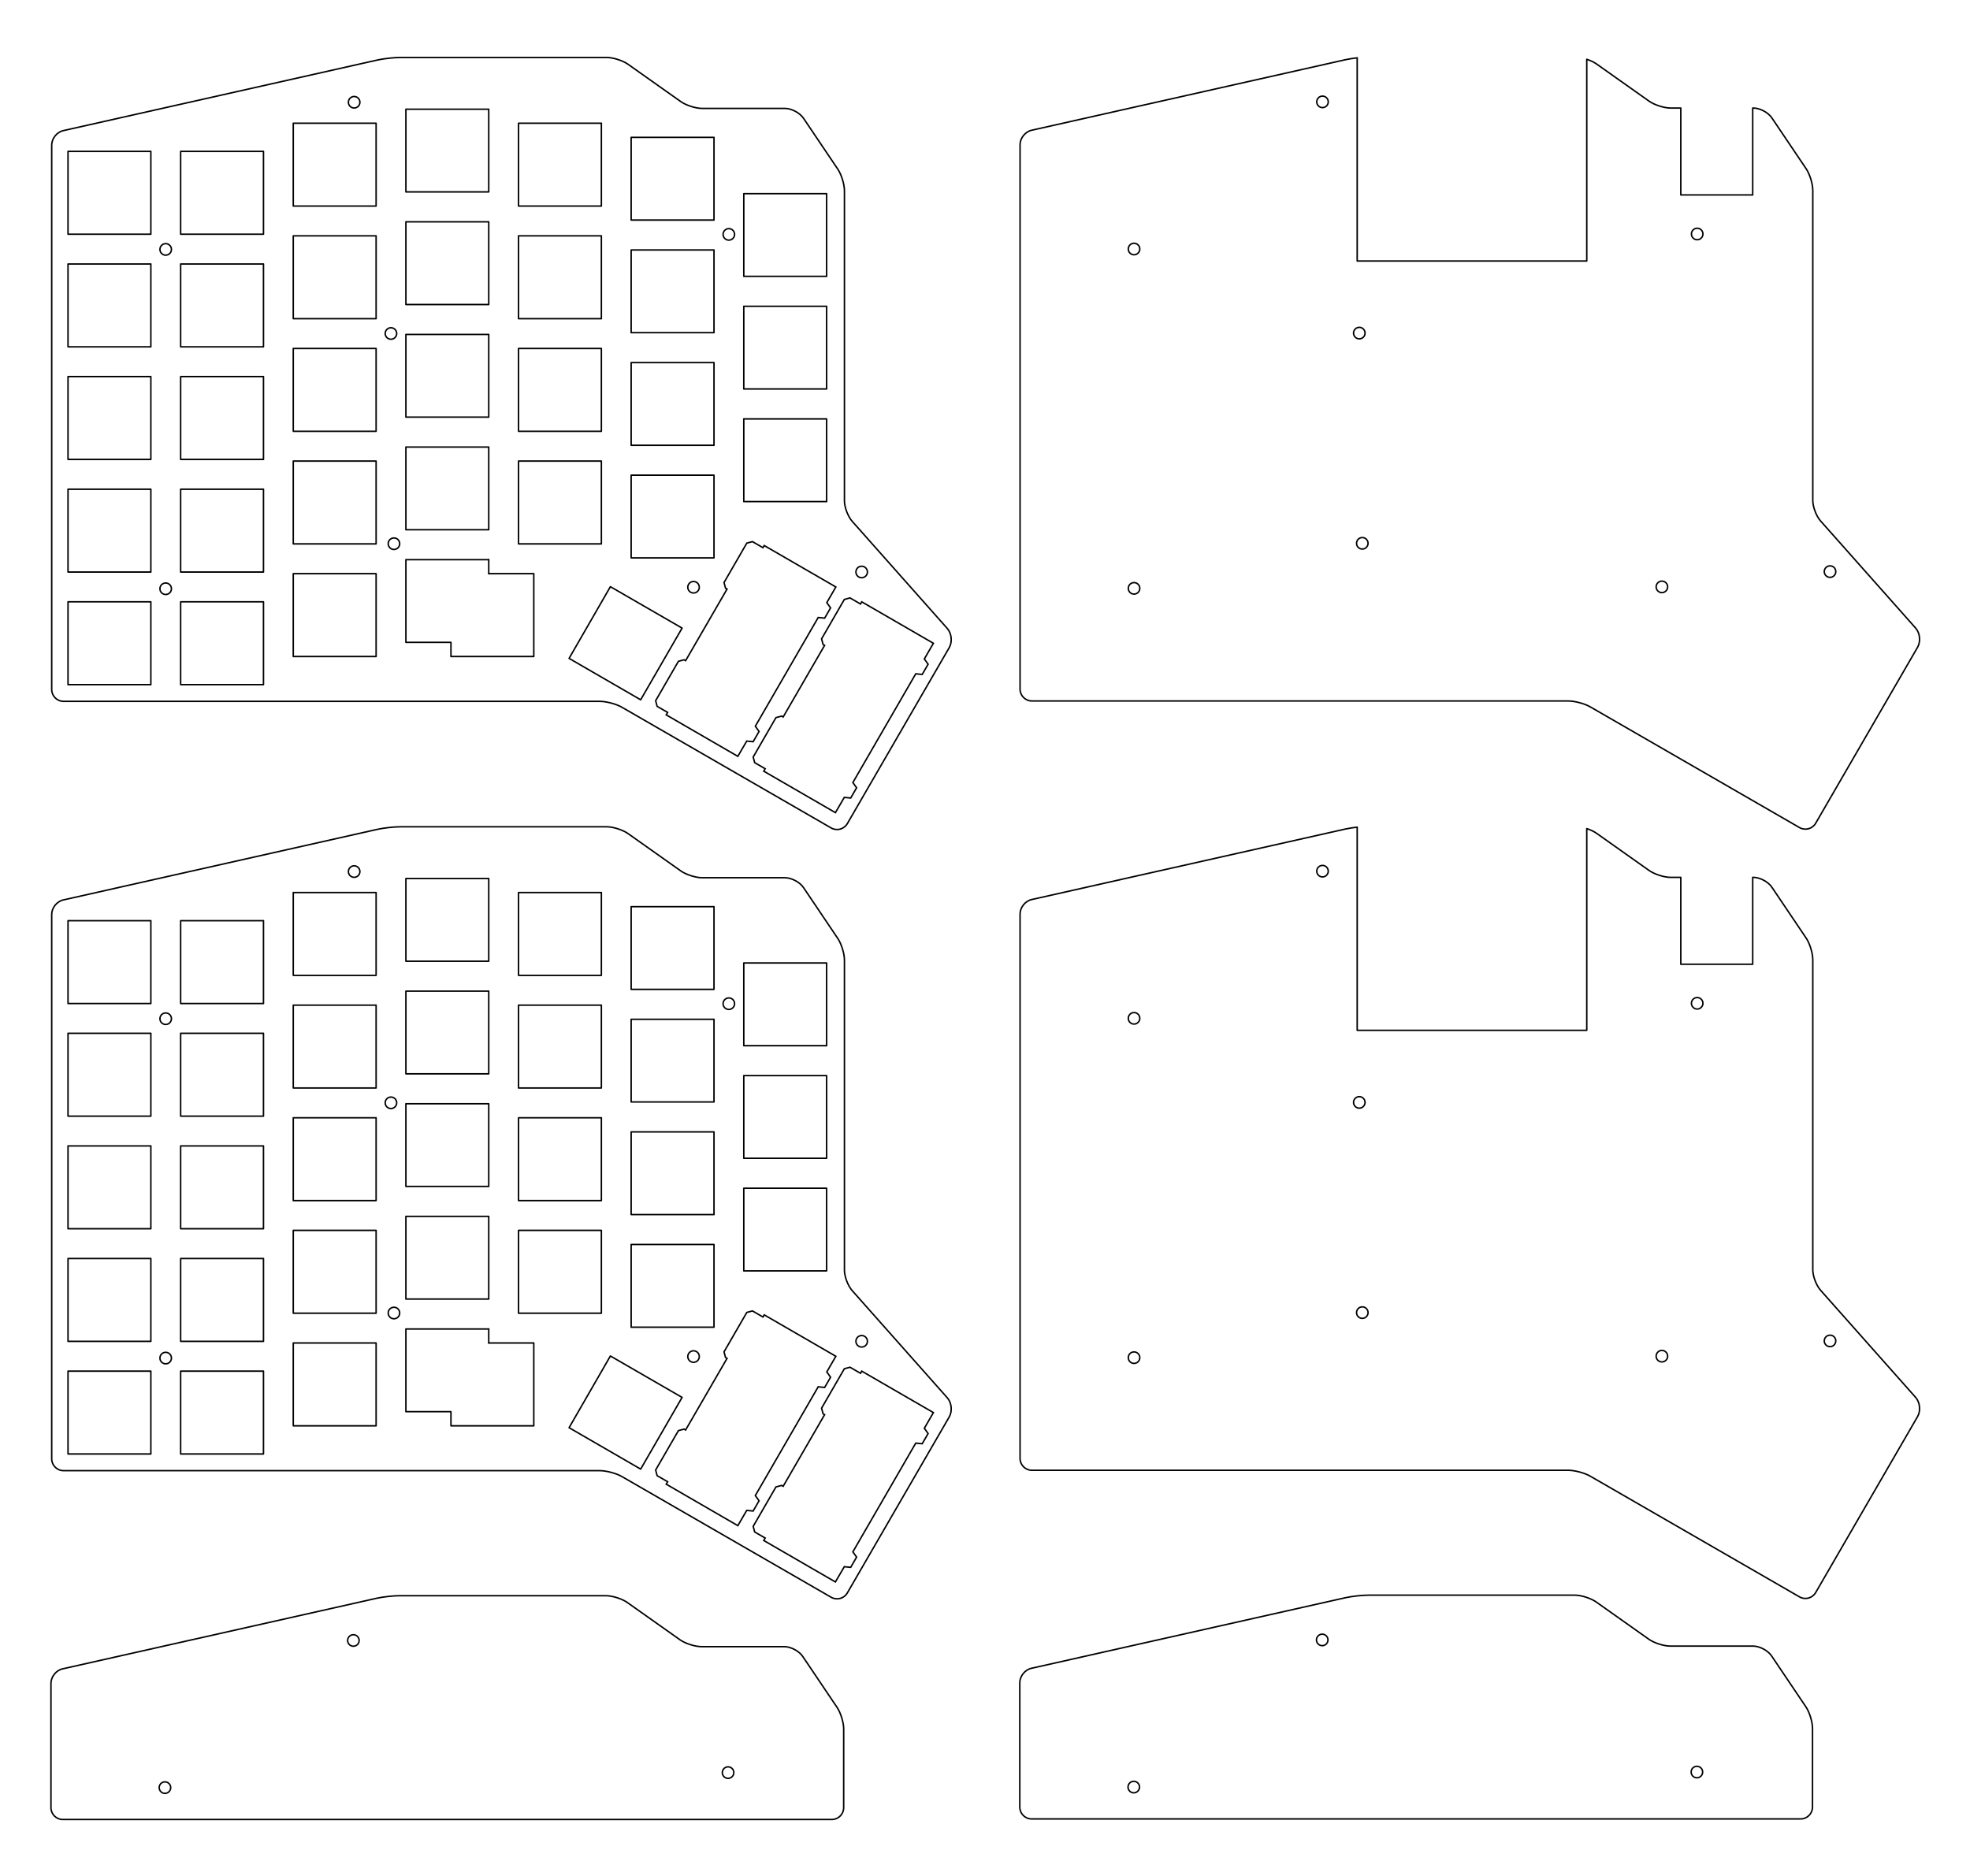<?xml version="1.0" encoding="UTF-8" standalone="no"?>
<!-- Generator: Adobe Illustrator 24.1.1, SVG Export Plug-In . SVG Version: 6.00 Build 0)  -->

<svg
   version="1.1"
   id="レイヤー_1"
   x="0px"
   y="0px"
   viewBox="0 0 1259.992 1199.96"
   xml:space="preserve"
   sodipodi:docname="ergodash-rev1-2.svg"
   inkscape:version="1.3.2 (091e20ef0f, 2023-11-25, custom)"
   width="1259.992"
   height="1199.96"
   xmlns:inkscape="http://www.inkscape.org/namespaces/inkscape"
   xmlns:sodipodi="http://sodipodi.sourceforge.net/DTD/sodipodi-0.dtd"
   xmlns="http://www.w3.org/2000/svg"
   xmlns:svg="http://www.w3.org/2000/svg"><defs
   id="defs139" /><sodipodi:namedview
   id="namedview139"
   pagecolor="#ffffff"
   bordercolor="#666666"
   borderopacity="1.0"
   inkscape:showpageshadow="2"
   inkscape:pageopacity="0.0"
   inkscape:pagecheckerboard="0"
   inkscape:deskcolor="#d1d1d1"
   showgrid="false"
   inkscape:zoom="0.78577582"
   inkscape:cx="1178.4532"
   inkscape:cy="615.95176"
   inkscape:window-width="3840"
   inkscape:window-height="2094"
   inkscape:window-x="0"
   inkscape:window-y="0"
   inkscape:window-maximized="1"
   inkscape:current-layer="レイヤー_1"
   showguides="true"
   inkscape:export-bgcolor="#ffffffff"><inkscape:page
     x="4.2155021e-05"
     y="-7.2830278e-07"
     width="1259.992"
     height="1199.96"
     id="page140"
     margin="0"
     bleed="0"
     inkscape:export-filename="Page 2.pdf"
     inkscape:export-xdpi="300"
     inkscape:export-ydpi="300" /><inkscape:page
     x="1301.02"
     y="-7.2830278e-07"
     width="1259.992"
     height="1199.96"
     id="page1"
     margin="0"
     bleed="0"
     inkscape:export-filename="ergodash-rev1-2-full-thumbcluster.pdf"
     inkscape:export-xdpi="300"
     inkscape:export-ydpi="300" /></sodipodi:namedview>
<style
   type="text/css"
   id="style1">
	.st0{fill:none;stroke:#000000;stroke-width:0.709;stroke-linecap:round;stroke-linejoin:round;stroke-miterlimit:10;}
	.st1{fill:none;stroke:#000000;stroke-width:0.709;}
	.st2{fill:none;stroke:#000000;stroke-width:0.709;stroke-linejoin:round;stroke-miterlimit:10;}
</style>
<g
   id="g7"
   transform="matrix(1.334,0,0,1.334,1360.947,30.378)"
   style="stroke-width:0.709;stroke-dasharray:none">
	<path
   class="st0"
   d="m 603.01,18.61 c -2.03,0.23 -4.05,0.54 -5.57,0.88 L 446.86,53.34 c -3.04,0.68 -5.53,3.79 -5.53,6.91 v 261.07 c 0,3.12 2.55,5.67 5.67,5.67 h 257.14 c 3.12,0 7.88,1.28 10.58,2.83 l 53.31,30.75 c 2.7,1.56 6.17,0.62 7.72,-2.09 l 42.85,-75.11 c 1.55,-2.71 2.81,-7.47 2.81,-10.59 V 82.18 c 0,-3.12 -1.43,-7.79 -3.17,-10.37 L 801.77,47.37 c -1.74,-2.59 -5.72,-4.7 -8.84,-4.7 0,0 -0.33,0 -0.33,0 V 84.34 H 758.13 V 42.67 h -4.88 c -3.12,0 -7.75,-1.47 -10.3,-3.27 L 717.67,21.51 c -1.2,-0.85 -2.87,-1.63 -4.63,-2.21 v 96.72 H 602.97 V 18.61"
   id="path1"
   style="stroke-width:0.709;stroke-dasharray:none" />
	<path
   class="st0"
   d="m 498.74,110.29 c 0,1.53 -1.24,2.76 -2.76,2.76 -1.53,0 -2.76,-1.24 -2.76,-2.76 0,-1.53 1.24,-2.76 2.76,-2.76 1.52,-0.01 2.76,1.23 2.76,2.76 z"
   id="path2"
   style="stroke-width:0.709;stroke-dasharray:none" />
	<path
   class="st0"
   d="m 606.74,150.61 c 0,1.53 -1.24,2.76 -2.76,2.76 -1.53,0 -2.76,-1.24 -2.76,-2.76 0,-1.53 1.24,-2.76 2.76,-2.76 1.52,-0.01 2.76,1.23 2.76,2.76 z"
   id="path3"
   style="stroke-width:0.709;stroke-dasharray:none" />
	<circle
   class="st0"
   cx="586.33"
   cy="39.73"
   r="2.76"
   id="circle3"
   style="stroke-width:0.709;stroke-dasharray:none" />
	<path
   class="st0"
   d="m 498.74,273.01 c 0,1.53 -1.24,2.76 -2.76,2.76 -1.53,0 -2.76,-1.24 -2.76,-2.76 0,-1.52 1.24,-2.76 2.76,-2.76 1.52,-0.01 2.76,1.23 2.76,2.76 z"
   id="path4"
   style="stroke-width:0.709;stroke-dasharray:none" />
	<path
   class="st0"
   d="m 608.18,251.41 c 0,1.53 -1.24,2.76 -2.76,2.76 -1.53,0 -2.76,-1.24 -2.76,-2.76 0,-1.53 1.24,-2.76 2.76,-2.76 1.52,-0.01 2.76,1.23 2.76,2.76 z"
   id="path5"
   style="stroke-width:0.709;stroke-dasharray:none" />
	<path
   class="st0"
   d="m 751.82,272.29 c 0,1.53 -1.24,2.76 -2.76,2.76 -1.53,0 -2.76,-1.24 -2.76,-2.76 0,-1.53 1.24,-2.76 2.76,-2.76 1.52,-0.01 2.76,1.23 2.76,2.76 z"
   id="path6"
   style="stroke-width:0.709;stroke-dasharray:none" />
	<path
   class="st0"
   d="m 768.73,103.09 c 0,1.53 -1.24,2.76 -2.76,2.76 -1.53,0 -2.76,-1.24 -2.76,-2.76 0,-1.53 1.24,-2.76 2.76,-2.76 1.53,-0.01 2.76,1.23 2.76,2.76 z"
   id="path7"
   style="stroke-width:0.709;stroke-dasharray:none" />
</g>
<g
   id="g14"
   transform="matrix(1.334,0,0,1.334,1360.947,30.378)"
   style="stroke-width:0.709;stroke-dasharray:none">
	<path
   class="st0"
   d="m 603.01,493.32 c -2.03,0.23 -4.05,0.54 -5.57,0.88 l -150.58,33.85 c -3.04,0.68 -5.53,3.79 -5.53,6.91 v 261.07 c 0,3.12 2.55,5.67 5.67,5.67 h 257.14 c 3.12,0 7.88,1.28 10.58,2.83 l 53.31,30.75 c 2.7,1.56 6.17,0.62 7.72,-2.09 l 42.85,-75.11 c 1.55,-2.71 2.81,-7.47 2.81,-10.59 v -190.6 c 0,-3.12 -1.43,-7.79 -3.17,-10.37 l -16.47,-24.44 c -1.74,-2.59 -5.72,-4.7 -8.84,-4.7 0,0 -0.33,0 -0.33,0 v 41.67 h -34.47 v -41.67 h -4.88 c -3.12,0 -7.75,-1.47 -10.3,-3.27 l -25.28,-17.89 c -1.2,-0.85 -2.87,-1.63 -4.63,-2.21 v 96.72 H 602.97 v -97.42"
   id="path8"
   style="stroke-width:0.709;stroke-dasharray:none" />
	<path
   class="st0"
   d="m 498.74,585 c 0,1.53 -1.24,2.76 -2.76,2.76 -1.53,0 -2.76,-1.24 -2.76,-2.76 0,-1.53 1.24,-2.76 2.76,-2.76 1.52,-0.01 2.76,1.23 2.76,2.76 z"
   id="path9"
   style="stroke-width:0.709;stroke-dasharray:none" />
	<path
   class="st0"
   d="m 606.74,625.32 c 0,1.53 -1.24,2.76 -2.76,2.76 -1.53,0 -2.76,-1.24 -2.76,-2.76 0,-1.53 1.24,-2.76 2.76,-2.76 1.52,-0.01 2.76,1.23 2.76,2.76 z"
   id="path10"
   style="stroke-width:0.709;stroke-dasharray:none" />
	<circle
   class="st0"
   cx="586.33"
   cy="514.44"
   r="2.76"
   id="circle10"
   style="stroke-width:0.709;stroke-dasharray:none" />
	<path
   class="st0"
   d="m 498.74,747.72 c 0,1.53 -1.24,2.76 -2.76,2.76 -1.53,0 -2.76,-1.24 -2.76,-2.76 0,-1.53 1.24,-2.76 2.76,-2.76 1.52,-0.01 2.76,1.23 2.76,2.76 z"
   id="path11"
   style="stroke-width:0.709;stroke-dasharray:none" />
	<path
   class="st0"
   d="m 608.18,726.12 c 0,1.53 -1.24,2.76 -2.76,2.76 -1.53,0 -2.76,-1.24 -2.76,-2.76 0,-1.53 1.24,-2.76 2.76,-2.76 1.52,-0.01 2.76,1.23 2.76,2.76 z"
   id="path12"
   style="stroke-width:0.709;stroke-dasharray:none" />
	<path
   class="st0"
   d="m 751.82,747 c 0,1.53 -1.24,2.76 -2.76,2.76 -1.53,0 -2.76,-1.24 -2.76,-2.76 0,-1.53 1.24,-2.76 2.76,-2.76 1.52,-0.01 2.76,1.23 2.76,2.76 z"
   id="path13"
   style="stroke-width:0.709;stroke-dasharray:none" />
	<path
   class="st0"
   d="m 768.73,577.8 c 0,1.53 -1.24,2.76 -2.76,2.76 -1.53,0 -2.76,-1.24 -2.76,-2.76 0,-1.53 1.24,-2.76 2.76,-2.76 1.53,-0.01 2.76,1.23 2.76,2.76 z"
   id="path14"
   style="stroke-width:0.709;stroke-dasharray:none" />
</g>
<g
   id="g17-3"
   transform="matrix(1.334,0,0,1.334,-12.108,533.912)"
   style="stroke-width:0.709;stroke-dasharray:none">
	<path
   class="st0"
   d="m 90.92,456.95 c 0,1.53 -1.24,2.76 -2.76,2.76 -1.53,0 -2.76,-1.24 -2.76,-2.76 0,-1.53 1.24,-2.76 2.76,-2.76 1.52,0 2.76,1.24 2.76,2.76 z"
   id="path15-6"
   style="fill:none;stroke:#000000;stroke-width:0.709;stroke-linecap:round;stroke-linejoin:round;stroke-miterlimit:10;stroke-dasharray:none" />
	<circle
   class="st0"
   cx="178.51"
   cy="386.39"
   r="2.76"
   id="circle15-7"
   style="fill:none;stroke:#000000;stroke-width:0.709;stroke-linecap:round;stroke-linejoin:round;stroke-miterlimit:10;stroke-dasharray:none" />
	<path
   class="st0"
   d="m 360.91,449.75 c 0,1.53 -1.24,2.76 -2.76,2.76 -1.53,0 -2.76,-1.24 -2.76,-2.76 0,-1.53 1.24,-2.76 2.76,-2.76 1.53,0 2.76,1.24 2.76,2.76 z"
   id="path16-5"
   style="fill:none;stroke:#000000;stroke-width:0.709;stroke-linecap:round;stroke-linejoin:round;stroke-miterlimit:10;stroke-dasharray:none" />
	<path
   class="st0"
   d="m 413.58,466.56 c 0,3.12 -2.55,5.67 -5.67,5.67 H 39.18 c -3.12,0 -5.67,-2.55 -5.67,-5.67 v -59.64 c 0,-3.12 2.49,-6.23 5.53,-6.91 l 150.58,-33.85 c 3.04,-0.68 8.08,-1.24 11.2,-1.24 h 98.73 c 3.12,0 7.75,1.47 10.3,3.27 l 25.28,17.89 c 2.55,1.8 7.18,3.27 10.3,3.27 h 39.68 c 3.12,0 7.1,2.12 8.84,4.7 l 16.47,24.44 c 1.74,2.59 3.17,7.25 3.17,10.37 z"
   id="path17-3"
   style="fill:none;stroke:#000000;stroke-width:0.709;stroke-linecap:round;stroke-linejoin:round;stroke-miterlimit:10;stroke-dasharray:none" />
</g><g
   id="g17-3-8"
   transform="matrix(1.334,0,0,1.334,607.545,533.557)"
   style="stroke-width:0.709;stroke-dasharray:none">
	<path
   class="st0"
   d="m 90.92,456.95 c 0,1.53 -1.24,2.76 -2.76,2.76 -1.53,0 -2.76,-1.24 -2.76,-2.76 0,-1.53 1.24,-2.76 2.76,-2.76 1.52,0 2.76,1.24 2.76,2.76 z"
   id="path15-6-4"
   style="fill:none;stroke:#000000;stroke-width:0.709;stroke-linecap:round;stroke-linejoin:round;stroke-miterlimit:10;stroke-dasharray:none" />
	<circle
   class="st0"
   cx="178.51"
   cy="386.39"
   r="2.76"
   id="circle15-7-3"
   style="fill:none;stroke:#000000;stroke-width:0.709;stroke-linecap:round;stroke-linejoin:round;stroke-miterlimit:10;stroke-dasharray:none" />
	<path
   class="st0"
   d="m 360.91,449.75 c 0,1.53 -1.24,2.76 -2.76,2.76 -1.53,0 -2.76,-1.24 -2.76,-2.76 0,-1.53 1.24,-2.76 2.76,-2.76 1.53,0 2.76,1.24 2.76,2.76 z"
   id="path16-5-1"
   style="fill:none;stroke:#000000;stroke-width:0.709;stroke-linecap:round;stroke-linejoin:round;stroke-miterlimit:10;stroke-dasharray:none" />
	<path
   class="st0"
   d="m 413.58,466.56 c 0,3.12 -2.55,5.67 -5.67,5.67 H 39.18 c -3.12,0 -5.67,-2.55 -5.67,-5.67 v -59.64 c 0,-3.12 2.49,-6.23 5.53,-6.91 l 150.58,-33.85 c 3.04,-0.68 8.08,-1.24 11.2,-1.24 h 98.73 c 3.12,0 7.75,1.47 10.3,3.27 l 25.28,17.89 c 2.55,1.8 7.18,3.27 10.3,3.27 h 39.68 c 3.12,0 7.1,2.12 8.84,4.7 l 16.47,24.44 c 1.74,2.59 3.17,7.25 3.17,10.37 z"
   id="path17-3-4"
   style="fill:none;stroke:#000000;stroke-width:0.709;stroke-linecap:round;stroke-linejoin:round;stroke-miterlimit:10;stroke-dasharray:none" />
</g>
<g
   id="g20"
   transform="matrix(1.334,0,0,1.334,1360.947,30.378)"
   style="stroke-width:0.709;stroke-dasharray:none">
	<path
   class="st0"
   d="m 498.74,456.95 c 0,1.53 -1.24,2.76 -2.76,2.76 -1.53,0 -2.76,-1.24 -2.76,-2.76 0,-1.53 1.24,-2.76 2.76,-2.76 1.52,0 2.76,1.24 2.76,2.76 z"
   id="path18"
   style="stroke-width:0.709;stroke-dasharray:none" />
	<circle
   class="st0"
   cx="586.33"
   cy="386.39"
   r="2.76"
   id="circle18"
   style="stroke-width:0.709;stroke-dasharray:none" />
	<path
   class="st0"
   d="m 768.73,449.75 c 0,1.53 -1.24,2.76 -2.76,2.76 -1.53,0 -2.76,-1.24 -2.76,-2.76 0,-1.53 1.24,-2.76 2.76,-2.76 1.53,0 2.76,1.24 2.76,2.76 z"
   id="path19"
   style="stroke-width:0.709;stroke-dasharray:none" />
	<path
   class="st0"
   d="m 821.4,466.56 c 0,3.12 -2.55,5.67 -5.67,5.67 H 447 c -3.12,0 -5.67,-2.55 -5.67,-5.67 v -59.64 c 0,-3.12 2.49,-6.23 5.53,-6.91 l 150.58,-33.85 c 3.04,-0.68 8.08,-1.24 11.2,-1.24 h 98.73 c 3.12,0 7.75,1.47 10.3,3.27 l 25.28,17.89 c 2.55,1.8 7.18,3.27 10.3,3.27 h 39.68 c 3.12,0 7.09,2.12 8.84,4.7 l 16.47,24.44 c 1.74,2.59 3.17,7.25 3.17,10.37 z"
   id="path20"
   style="stroke-width:0.709;stroke-dasharray:none" />
</g><g
   id="g20-3"
   transform="matrix(1.334,0,0,1.334,823.343,30.525)"
   style="stroke-width:0.709;stroke-dasharray:none">
	<path
   class="st0"
   d="m 498.74,456.95 c 0,1.53 -1.24,2.76 -2.76,2.76 -1.53,0 -2.76,-1.24 -2.76,-2.76 0,-1.53 1.24,-2.76 2.76,-2.76 1.52,0 2.76,1.24 2.76,2.76 z"
   id="path18-6"
   style="fill:none;stroke:#000000;stroke-width:0.709;stroke-linecap:round;stroke-linejoin:round;stroke-miterlimit:10;stroke-dasharray:none" />
	<circle
   class="st0"
   cx="586.33"
   cy="386.39"
   r="2.76"
   id="circle18-7"
   style="fill:none;stroke:#000000;stroke-width:0.709;stroke-linecap:round;stroke-linejoin:round;stroke-miterlimit:10;stroke-dasharray:none" />
	<path
   class="st0"
   d="m 768.73,449.75 c 0,1.53 -1.24,2.76 -2.76,2.76 -1.53,0 -2.76,-1.24 -2.76,-2.76 0,-1.53 1.24,-2.76 2.76,-2.76 1.53,0 2.76,1.24 2.76,2.76 z"
   id="path19-5"
   style="fill:none;stroke:#000000;stroke-width:0.709;stroke-linecap:round;stroke-linejoin:round;stroke-miterlimit:10;stroke-dasharray:none" />
	<path
   class="st0"
   d="m 821.4,466.56 c 0,3.12 -2.55,5.67 -5.67,5.67 H 447 c -3.12,0 -5.67,-2.55 -5.67,-5.67 v -59.64 c 0,-3.12 2.49,-6.23 5.53,-6.91 l 150.58,-33.85 c 3.04,-0.68 8.08,-1.24 11.2,-1.24 h 98.73 c 3.12,0 7.75,1.47 10.3,3.27 l 25.28,17.89 c 2.55,1.8 7.18,3.27 10.3,3.27 h 39.68 c 3.12,0 7.09,2.12 8.84,4.7 l 16.47,24.44 c 1.74,2.59 3.17,7.25 3.17,10.37 z"
   id="path20-3"
   style="fill:none;stroke:#000000;stroke-width:0.709;stroke-linecap:round;stroke-linejoin:round;stroke-miterlimit:10;stroke-dasharray:none" />
</g>
<g
   id="g57"
   transform="matrix(1.334,0,0,1.334,1360.947,30.378)"
   style="stroke-width:0.709;stroke-dasharray:none">
	<g
   id="g51"
   style="stroke-width:0.709;stroke-dasharray:none">
		<line
   class="st0"
   x1="243.04"
   y1="265.78"
   x2="243.04"
   y2="259.06"
   id="line20"
   style="stroke-width:0.709;stroke-dasharray:none" />
		<polyline
   class="st0"
   points="149.32,211.78 189.04,211.78 189.04,251.5 149.32,251.5 149.32,211.78   "
   id="polyline20"
   style="stroke-width:0.709;stroke-dasharray:none" />
		<polyline
   class="st0"
   points="149.32,157.78 189.04,157.78 189.04,197.5 149.32,197.5 149.32,157.78   "
   id="polyline21"
   style="stroke-width:0.709;stroke-dasharray:none" />
		<polyline
   class="st0"
   points="81.04,225.28 41.32,225.28 41.32,265 81.04,265 81.04,225.28   "
   id="polyline22"
   style="stroke-width:0.709;stroke-dasharray:none" />
		<polyline
   class="st0"
   points="81.04,63.28 41.32,63.28 41.32,103 81.04,103 81.04,63.28   "
   id="polyline23"
   style="stroke-width:0.709;stroke-dasharray:none" />
		<polyline
   class="st0"
   points="311.32,56.56 351.04,56.56 351.04,96.22 311.32,96.22 311.32,56.56   "
   id="polyline24"
   style="stroke-width:0.709;stroke-dasharray:none" />
		<polyline
   class="st0"
   points="81.04,117.28 41.32,117.28 41.32,157 81.04,157 81.04,117.28   "
   id="polyline25"
   style="stroke-width:0.709;stroke-dasharray:none" />
		<polyline
   class="st0"
   points="81.04,171.28 41.32,171.28 41.32,211 81.04,211 81.04,171.28   "
   id="polyline26"
   style="stroke-width:0.709;stroke-dasharray:none" />
		<polyline
   class="st0"
   points="95.32,63.28 135.04,63.28 135.04,103 95.32,103 95.32,63.28   "
   id="polyline27"
   style="stroke-width:0.709;stroke-dasharray:none" />
		<polyline
   class="st0"
   points="95.32,117.28 135.04,117.28 135.04,157 95.32,157 95.32,117.28   "
   id="polyline28"
   style="stroke-width:0.709;stroke-dasharray:none" />
		<polyline
   class="st0"
   points="95.32,171.28 135.04,171.28 135.04,211 95.32,211 95.32,171.28   "
   id="polyline29"
   style="stroke-width:0.709;stroke-dasharray:none" />
		<polyline
   class="st0"
   points="95.32,225.28 135.04,225.28 135.04,265 95.32,265 95.32,225.28   "
   id="polyline30"
   style="stroke-width:0.709;stroke-dasharray:none" />
		<polyline
   class="st0"
   points="189.04,49.78 149.32,49.78 149.32,89.5 189.04,89.5 189.04,49.78   "
   id="polyline31"
   style="stroke-width:0.709;stroke-dasharray:none" />
		<polyline
   class="st0"
   points="189.04,103.78 149.32,103.78 149.32,143.5 189.04,143.5 189.04,103.78   "
   id="polyline32"
   style="stroke-width:0.709;stroke-dasharray:none" />
		<polyline
   class="st0"
   points="203.32,43.06 243.04,43.06 243.04,82.72 203.32,82.72 203.32,43.06   "
   id="polyline33"
   style="stroke-width:0.709;stroke-dasharray:none" />
		<polyline
   class="st0"
   points="203.32,97.06 243.04,97.06 243.04,136.72 203.32,136.72 203.32,97.06   "
   id="polyline34"
   style="stroke-width:0.709;stroke-dasharray:none" />
		<polyline
   class="st0"
   points="203.32,151.06 243.04,151.06 243.04,190.72 203.32,190.72 203.32,151.06   "
   id="polyline35"
   style="stroke-width:0.709;stroke-dasharray:none" />
		<polyline
   class="st0"
   points="203.32,205.06 243.04,205.06 243.04,244.72 203.32,244.72 203.32,205.06   "
   id="polyline36"
   style="stroke-width:0.709;stroke-dasharray:none" />
		<polyline
   class="st0"
   points="257.32,49.78 297.04,49.78 297.04,89.5 257.32,89.5 257.32,49.78   "
   id="polyline37"
   style="stroke-width:0.709;stroke-dasharray:none" />
		<polyline
   class="st0"
   points="257.32,103.78 297.04,103.78 297.04,143.5 257.32,143.5 257.32,103.78   "
   id="polyline38"
   style="stroke-width:0.709;stroke-dasharray:none" />
		<polyline
   class="st0"
   points="257.32,157.78 297.04,157.78 297.04,197.5 257.32,197.5 257.32,157.78   "
   id="polyline39"
   style="stroke-width:0.709;stroke-dasharray:none" />
		<polyline
   class="st0"
   points="257.32,211.78 297.04,211.78 297.04,251.5 257.32,251.5 257.32,211.78   "
   id="polyline40"
   style="stroke-width:0.709;stroke-dasharray:none" />
		<polyline
   class="st0"
   points="351.04,110.56 311.32,110.56 311.32,150.22 351.04,150.22 351.04,110.56   "
   id="polyline41"
   style="stroke-width:0.709;stroke-dasharray:none" />
		<polyline
   class="st0"
   points="351.04,164.56 311.32,164.56 311.32,204.22 351.04,204.22 351.04,164.56   "
   id="polyline42"
   style="stroke-width:0.709;stroke-dasharray:none" />
		<polyline
   class="st0"
   points="351.04,218.56 311.32,218.56 311.32,258.22 351.04,258.22 351.04,218.56   "
   id="polyline43"
   style="stroke-width:0.709;stroke-dasharray:none" />
		<polyline
   class="st0"
   points="365.32,83.56 405.04,83.56 405.04,123.22 365.32,123.22 365.32,83.56   "
   id="polyline44"
   style="stroke-width:0.709;stroke-dasharray:none" />
		<polyline
   class="st0"
   points="365.32,137.56 405.04,137.56 405.04,177.22 365.32,177.22 365.32,137.56   "
   id="polyline45"
   style="stroke-width:0.709;stroke-dasharray:none" />
		<polyline
   class="st0"
   points="365.32,191.56 405.04,191.56 405.04,231.22 365.32,231.22 365.32,191.56   "
   id="polyline46"
   style="stroke-width:0.709;stroke-dasharray:none" />
		<polyline
   class="st0"
   points="81.04,279.28 41.32,279.28 41.32,319 81.04,319 81.04,279.28   "
   id="polyline47"
   style="stroke-width:0.709;stroke-dasharray:none" />
		<polyline
   class="st0"
   points="95.32,279.28 135.04,279.28 135.04,319 95.32,319 95.32,279.28   "
   id="polyline48"
   style="stroke-width:0.709;stroke-dasharray:none" />
		<polyline
   class="st0"
   points="189.04,265.78 149.32,265.78 149.32,305.5 189.04,305.5 189.04,265.78   "
   id="polyline49"
   style="stroke-width:0.709;stroke-dasharray:none" />
		<polyline
   class="st0"
   points="281.56,306.4 301.36,272.02 335.74,291.88 315.88,326.26 281.56,306.4   "
   id="polyline50"
   style="stroke-width:0.709;stroke-dasharray:none" />
		<polyline
   class="st0"
   points="243.04,259.06 203.32,259.06 203.32,298.72 224.92,298.72 224.92,305.5 264.64,305.5 264.64,265.78     243.04,265.78   "
   id="polyline51"
   style="stroke-width:0.709;stroke-dasharray:none" />
	</g>
	<path
   class="st0"
   d="m 360.2,360.58 c 2.7,1.56 6.17,0.62 7.72,-2.09 l 42.85,-75.11 c 1.55,-2.71 2.81,-7.48 2.81,-10.59 V 82.19 c 0,-3.12 -1.43,-7.79 -3.17,-10.37 L 393.94,47.38 c -1.74,-2.59 -5.72,-4.7 -8.84,-4.7 h -39.68 c -3.12,0 -7.75,-1.47 -10.3,-3.27 L 309.84,21.52 c -2.55,-1.8 -7.18,-3.27 -10.3,-3.27 h -98.73 c -3.12,0 -8.16,0.56 -11.2,1.24 L 39.04,53.34 c -3.04,0.68 -5.53,3.79 -5.53,6.91 v 261.07 c 0,3.12 2.55,5.67 5.67,5.67 h 257.14 c 3.12,0 7.88,1.27 10.58,2.83 z"
   id="path51"
   style="stroke-width:0.709;stroke-dasharray:none" />
	<path
   class="st0"
   d="m 90.92,110.29 c 0,1.53 -1.24,2.76 -2.76,2.76 -1.53,0 -2.76,-1.24 -2.76,-2.76 0,-1.53 1.24,-2.76 2.76,-2.76 1.52,-0.01 2.76,1.23 2.76,2.76 z"
   id="path52"
   style="stroke-width:0.709;stroke-dasharray:none" />
	<path
   class="st0"
   d="m 198.92,150.61 c 0,1.53 -1.24,2.76 -2.76,2.76 -1.52,0 -2.76,-1.24 -2.76,-2.76 0,-1.53 1.24,-2.76 2.76,-2.76 1.52,0 2.76,1.23 2.76,2.76 z"
   id="path53"
   style="stroke-width:0.709;stroke-dasharray:none" />
	<path
   class="st0"
   d="m 181.28,39.73 c 0,1.53 -1.24,2.76 -2.76,2.76 -1.53,0 -2.76,-1.24 -2.76,-2.76 0,-1.53 1.24,-2.76 2.76,-2.76 1.52,-0.01 2.76,1.23 2.76,2.76 z"
   id="path54"
   style="stroke-width:0.709;stroke-dasharray:none" />
	<circle
   class="st0"
   cx="88.15"
   cy="273.01"
   r="2.76"
   id="circle54"
   style="stroke-width:0.709;stroke-dasharray:none" />
	<path
   class="st0"
   d="m 200.36,251.41 c 0,1.53 -1.24,2.76 -2.76,2.76 -1.53,0 -2.76,-1.24 -2.76,-2.76 0,-1.53 1.24,-2.76 2.76,-2.76 1.52,-0.01 2.76,1.23 2.76,2.76 z"
   id="path55"
   style="stroke-width:0.709;stroke-dasharray:none" />
	<path
   class="st0"
   d="m 344,272.29 c 0,1.53 -1.24,2.76 -2.76,2.76 -1.53,0 -2.76,-1.24 -2.76,-2.76 0,-1.53 1.24,-2.76 2.76,-2.76 1.52,-0.01 2.76,1.23 2.76,2.76 z"
   id="path56"
   style="stroke-width:0.709;stroke-dasharray:none" />
	<path
   class="st0"
   d="m 360.91,103.09 c 0,1.53 -1.24,2.76 -2.76,2.76 -1.53,0 -2.76,-1.24 -2.76,-2.76 0,-1.53 1.24,-2.76 2.76,-2.76 1.53,-0.01 2.76,1.23 2.76,2.76 z"
   id="path57"
   style="stroke-width:0.709;stroke-dasharray:none" />
	<polygon
   class="st1"
   points="337.44,307.51 357.31,273.17 356.59,272.75 355.86,270.04 366.79,251.14 369.5,250.42 374.53,253.33 375.12,252.3 409.47,272.17 405.13,279.68 406.94,282.2 404.1,287.11 401.01,286.8 370.86,338.95 372.66,341.46 369.82,346.37 366.75,346.07 362.49,353.38 328.14,333.5 328.82,332.32 323.79,329.42 323.07,326.71 333.99,307.81 336.7,307.09 "
   id="polygon57"
   style="stroke-width:0.709;stroke-dasharray:none" />
</g>
<g
   id="g94"
   transform="matrix(1.334,0,0,1.334,1360.947,30.378)"
   style="stroke-width:0.709;stroke-dasharray:none">
	<g
   id="g88"
   style="stroke-width:0.709;stroke-dasharray:none">
		<line
   class="st0"
   x1="243.04"
   y1="740.49"
   x2="243.04"
   y2="733.77"
   id="line57"
   style="stroke-width:0.709;stroke-dasharray:none" />
		<polyline
   class="st0"
   points="149.32,686.49 189.04,686.49 189.04,726.21 149.32,726.21 149.32,686.49   "
   id="polyline57"
   style="stroke-width:0.709;stroke-dasharray:none" />
		<polyline
   class="st0"
   points="149.32,632.49 189.04,632.49 189.04,672.21 149.32,672.21 149.32,632.49   "
   id="polyline58"
   style="stroke-width:0.709;stroke-dasharray:none" />
		<polyline
   class="st0"
   points="81.04,699.99 41.32,699.99 41.32,739.71 81.04,739.71 81.04,699.99   "
   id="polyline59"
   style="stroke-width:0.709;stroke-dasharray:none" />
		<polyline
   class="st0"
   points="81.04,537.99 41.32,537.99 41.32,577.71 81.04,577.71 81.04,537.99   "
   id="polyline60"
   style="stroke-width:0.709;stroke-dasharray:none" />
		<polyline
   class="st0"
   points="311.32,531.27 351.04,531.27 351.04,570.93 311.32,570.93 311.32,531.27   "
   id="polyline61"
   style="stroke-width:0.709;stroke-dasharray:none" />
		<polyline
   class="st0"
   points="81.04,591.99 41.32,591.99 41.32,631.71 81.04,631.71 81.04,591.99   "
   id="polyline62"
   style="stroke-width:0.709;stroke-dasharray:none" />
		<polyline
   class="st0"
   points="81.04,645.99 41.32,645.99 41.32,685.71 81.04,685.71 81.04,645.99   "
   id="polyline63"
   style="stroke-width:0.709;stroke-dasharray:none" />
		<polyline
   class="st0"
   points="95.32,537.99 135.04,537.99 135.04,577.71 95.32,577.71 95.32,537.99   "
   id="polyline64"
   style="stroke-width:0.709;stroke-dasharray:none" />
		<polyline
   class="st0"
   points="95.32,591.99 135.04,591.99 135.04,631.71 95.32,631.71 95.32,591.99   "
   id="polyline65"
   style="stroke-width:0.709;stroke-dasharray:none" />
		<polyline
   class="st0"
   points="95.32,645.99 135.04,645.99 135.04,685.71 95.32,685.71 95.32,645.99   "
   id="polyline66"
   style="stroke-width:0.709;stroke-dasharray:none" />
		<polyline
   class="st0"
   points="95.32,699.99 135.04,699.99 135.04,739.71 95.32,739.71 95.32,699.99   "
   id="polyline67"
   style="stroke-width:0.709;stroke-dasharray:none" />
		<polyline
   class="st0"
   points="189.04,524.49 149.32,524.49 149.32,564.21 189.04,564.21 189.04,524.49   "
   id="polyline68"
   style="stroke-width:0.709;stroke-dasharray:none" />
		<polyline
   class="st0"
   points="189.04,578.49 149.32,578.49 149.32,618.21 189.04,618.21 189.04,578.49   "
   id="polyline69"
   style="stroke-width:0.709;stroke-dasharray:none" />
		<polyline
   class="st0"
   points="203.32,517.77 243.04,517.77 243.04,557.43 203.32,557.43 203.32,517.77   "
   id="polyline70"
   style="stroke-width:0.709;stroke-dasharray:none" />
		<polyline
   class="st0"
   points="203.32,571.77 243.04,571.77 243.04,611.43 203.32,611.43 203.32,571.77   "
   id="polyline71"
   style="stroke-width:0.709;stroke-dasharray:none" />
		<polyline
   class="st0"
   points="203.32,625.77 243.04,625.77 243.04,665.43 203.32,665.43 203.32,625.77   "
   id="polyline72"
   style="stroke-width:0.709;stroke-dasharray:none" />
		<polyline
   class="st0"
   points="203.32,679.77 243.04,679.77 243.04,719.43 203.32,719.43 203.32,679.77   "
   id="polyline73"
   style="stroke-width:0.709;stroke-dasharray:none" />
		<polyline
   class="st0"
   points="257.32,524.49 297.04,524.49 297.04,564.21 257.32,564.21 257.32,524.49   "
   id="polyline74"
   style="stroke-width:0.709;stroke-dasharray:none" />
		<polyline
   class="st0"
   points="257.32,578.49 297.04,578.49 297.04,618.21 257.32,618.21 257.32,578.49   "
   id="polyline75"
   style="stroke-width:0.709;stroke-dasharray:none" />
		<polyline
   class="st0"
   points="257.32,632.49 297.04,632.49 297.04,672.21 257.32,672.21 257.32,632.49   "
   id="polyline76"
   style="stroke-width:0.709;stroke-dasharray:none" />
		<polyline
   class="st0"
   points="257.32,686.49 297.04,686.49 297.04,726.21 257.32,726.21 257.32,686.49   "
   id="polyline77"
   style="stroke-width:0.709;stroke-dasharray:none" />
		<polyline
   class="st0"
   points="351.04,585.27 311.32,585.27 311.32,624.93 351.04,624.93 351.04,585.27   "
   id="polyline78"
   style="stroke-width:0.709;stroke-dasharray:none" />
		<polyline
   class="st0"
   points="351.04,639.27 311.32,639.27 311.32,678.93 351.04,678.93 351.04,639.27   "
   id="polyline79"
   style="stroke-width:0.709;stroke-dasharray:none" />
		<polyline
   class="st0"
   points="351.04,693.27 311.32,693.27 311.32,732.93 351.04,732.93 351.04,693.27   "
   id="polyline80"
   style="stroke-width:0.709;stroke-dasharray:none" />
		<polyline
   class="st0"
   points="365.32,558.27 405.04,558.27 405.04,597.93 365.32,597.93 365.32,558.27   "
   id="polyline81"
   style="stroke-width:0.709;stroke-dasharray:none" />
		<polyline
   class="st0"
   points="365.32,612.27 405.04,612.27 405.04,651.93 365.32,651.93 365.32,612.27   "
   id="polyline82"
   style="stroke-width:0.709;stroke-dasharray:none" />
		<polyline
   class="st0"
   points="365.32,666.27 405.04,666.27 405.04,705.93 365.32,705.93 365.32,666.27   "
   id="polyline83"
   style="stroke-width:0.709;stroke-dasharray:none" />
		<polyline
   class="st0"
   points="81.04,753.99 41.32,753.99 41.32,793.71 81.04,793.71 81.04,753.99   "
   id="polyline84"
   style="stroke-width:0.709;stroke-dasharray:none" />
		<polyline
   class="st0"
   points="95.32,753.99 135.04,753.99 135.04,793.71 95.32,793.71 95.32,753.99   "
   id="polyline85"
   style="stroke-width:0.709;stroke-dasharray:none" />
		<polyline
   class="st0"
   points="189.04,740.49 149.32,740.49 149.32,780.21 189.04,780.21 189.04,740.49   "
   id="polyline86"
   style="stroke-width:0.709;stroke-dasharray:none" />
		<polyline
   class="st0"
   points="281.56,781.11 301.36,746.73 335.74,766.59 315.88,800.97 281.56,781.11   "
   id="polyline87"
   style="stroke-width:0.709;stroke-dasharray:none" />
		<polyline
   class="st0"
   points="243.04,733.77 203.32,733.77 203.32,773.43 224.92,773.43 224.92,780.21 264.64,780.21     264.64,740.49 243.04,740.49   "
   id="polyline88"
   style="stroke-width:0.709;stroke-dasharray:none" />
	</g>
	<path
   class="st0"
   d="m 360.2,835.29 c 2.7,1.56 6.17,0.62 7.72,-2.09 l 42.85,-75.11 c 1.55,-2.71 2.81,-7.48 2.81,-10.59 V 556.91 c 0,-3.12 -1.43,-7.79 -3.17,-10.37 L 393.94,522.1 c -1.74,-2.59 -5.72,-4.7 -8.84,-4.7 h -39.68 c -3.12,0 -7.75,-1.47 -10.3,-3.27 l -25.28,-17.89 c -2.55,-1.8 -7.18,-3.28 -10.3,-3.28 h -98.73 c -3.12,0 -8.16,0.56 -11.2,1.24 L 39.04,528.05 c -3.04,0.68 -5.53,3.79 -5.53,6.91 v 261.07 c 0,3.12 2.55,5.67 5.67,5.67 h 257.14 c 3.12,0 7.88,1.28 10.58,2.83 z"
   id="path88"
   style="stroke-width:0.709;stroke-dasharray:none" />
	<path
   class="st0"
   d="m 90.92,585 c 0,1.53 -1.24,2.76 -2.76,2.76 -1.53,0 -2.76,-1.24 -2.76,-2.76 0,-1.53 1.24,-2.76 2.76,-2.76 1.52,-0.01 2.76,1.23 2.76,2.76 z"
   id="path89"
   style="stroke-width:0.709;stroke-dasharray:none" />
	<circle
   class="st0"
   cx="196.15"
   cy="625.32"
   r="2.76"
   id="circle89"
   style="stroke-width:0.709;stroke-dasharray:none" />
	<path
   class="st0"
   d="m 181.28,514.44 c 0,1.53 -1.24,2.76 -2.76,2.76 -1.53,0 -2.76,-1.24 -2.76,-2.76 0,-1.53 1.24,-2.76 2.76,-2.76 1.52,-0.01 2.76,1.23 2.76,2.76 z"
   id="path90"
   style="stroke-width:0.709;stroke-dasharray:none" />
	<path
   class="st0"
   d="m 90.92,747.72 c 0,1.53 -1.24,2.76 -2.76,2.76 -1.53,0 -2.76,-1.24 -2.76,-2.76 0,-1.53 1.24,-2.76 2.76,-2.76 1.52,-0.01 2.76,1.23 2.76,2.76 z"
   id="path91"
   style="stroke-width:0.709;stroke-dasharray:none" />
	<path
   class="st0"
   d="m 200.36,726.12 c 0,1.53 -1.24,2.76 -2.76,2.76 -1.53,0 -2.76,-1.24 -2.76,-2.76 0,-1.53 1.24,-2.76 2.76,-2.76 1.52,-0.01 2.76,1.23 2.76,2.76 z"
   id="path92"
   style="stroke-width:0.709;stroke-dasharray:none" />
	<path
   class="st0"
   d="m 344,747 c 0,1.53 -1.24,2.76 -2.76,2.76 -1.53,0 -2.76,-1.24 -2.76,-2.76 0,-1.53 1.24,-2.76 2.76,-2.76 1.52,-0.01 2.76,1.23 2.76,2.76 z"
   id="path93"
   style="stroke-width:0.709;stroke-dasharray:none" />
	<path
   class="st0"
   d="m 360.91,577.8 c 0,1.53 -1.24,2.76 -2.76,2.76 -1.53,0 -2.76,-1.24 -2.76,-2.76 0,-1.53 1.24,-2.76 2.76,-2.76 1.53,-0.01 2.76,1.23 2.76,2.76 z"
   id="path94"
   style="stroke-width:0.709;stroke-dasharray:none" />
	<polygon
   class="st1"
   points="337.53,782.08 357.4,747.73 356.67,747.31 355.95,744.6 366.87,725.71 369.58,724.98 374.62,727.9 375.21,726.87 409.56,746.74 405.22,754.25 407.03,756.77 404.19,761.67 401.1,761.36 370.95,813.52 372.74,816.03 369.91,820.93 366.83,820.63 362.57,827.94 328.23,808.07 328.91,806.89 323.88,803.98 323.16,801.27 334.08,782.38 336.79,781.65 "
   id="polygon94"
   style="stroke-width:0.709;stroke-dasharray:none" />
</g>
<g
   id="g133"
   transform="matrix(1.334,0,0,1.334,8.603,-619.89)"
   style="stroke-width:0.709;stroke-dasharray:none">
	<g
   id="g125"
   style="stroke-width:0.709;stroke-dasharray:none">
		<line
   class="st0"
   x1="227.88"
   y1="1108.66"
   x2="227.88"
   y2="1101.94"
   id="line94"
   style="stroke-width:0.709;stroke-dasharray:none" />
		<polyline
   class="st0"
   points="134.16,1054.66 173.88,1054.66 173.88,1094.38 134.16,1094.38 134.16,1054.66   "
   id="polyline94"
   style="stroke-width:0.709;stroke-dasharray:none" />
		<polyline
   class="st0"
   points="134.16,1000.66 173.88,1000.66 173.88,1040.38 134.16,1040.38 134.16,1000.66   "
   id="polyline95"
   style="stroke-width:0.709;stroke-dasharray:none" />
		<polyline
   class="st0"
   points="65.88,1068.16 26.16,1068.16 26.16,1107.88 65.88,1107.88 65.88,1068.16   "
   id="polyline96"
   style="stroke-width:0.709;stroke-dasharray:none" />
		<polyline
   class="st0"
   points="65.88,906.16 26.16,906.16 26.16,945.88 65.88,945.88 65.88,906.16   "
   id="polyline97"
   style="stroke-width:0.709;stroke-dasharray:none" />
		<polyline
   class="st0"
   points="296.16,899.44 335.88,899.44 335.88,939.1 296.16,939.1 296.16,899.44   "
   id="polyline98"
   style="stroke-width:0.709;stroke-dasharray:none" />
		<polyline
   class="st0"
   points="65.88,960.16 26.16,960.16 26.16,999.88 65.88,999.88 65.88,960.16   "
   id="polyline99"
   style="stroke-width:0.709;stroke-dasharray:none" />
		<polyline
   class="st0"
   points="65.88,1014.16 26.16,1014.16 26.16,1053.88 65.88,1053.88 65.88,1014.16   "
   id="polyline100"
   style="stroke-width:0.709;stroke-dasharray:none" />
		<polyline
   class="st0"
   points="80.16,906.16 119.88,906.16 119.88,945.88 80.16,945.88 80.16,906.16   "
   id="polyline101"
   style="stroke-width:0.709;stroke-dasharray:none" />
		<polyline
   class="st0"
   points="80.16,960.16 119.88,960.16 119.88,999.88 80.16,999.88 80.16,960.16   "
   id="polyline102"
   style="stroke-width:0.709;stroke-dasharray:none" />
		<polyline
   class="st0"
   points="80.16,1014.16 119.88,1014.16 119.88,1053.88 80.16,1053.88 80.16,1014.16   "
   id="polyline103"
   style="stroke-width:0.709;stroke-dasharray:none" />
		<polyline
   class="st0"
   points="80.16,1068.16 119.88,1068.16 119.88,1107.88 80.16,1107.88 80.16,1068.16   "
   id="polyline104"
   style="stroke-width:0.709;stroke-dasharray:none" />
		<polyline
   class="st0"
   points="173.88,892.66 134.16,892.66 134.16,932.38 173.88,932.38 173.88,892.66   "
   id="polyline105"
   style="stroke-width:0.709;stroke-dasharray:none" />
		<polyline
   class="st0"
   points="173.88,946.66 134.16,946.66 134.16,986.38 173.88,986.38 173.88,946.66   "
   id="polyline106"
   style="stroke-width:0.709;stroke-dasharray:none" />
		<polyline
   class="st0"
   points="188.16,885.94 227.88,885.94 227.88,925.6 188.16,925.6 188.16,885.94   "
   id="polyline107"
   style="stroke-width:0.709;stroke-dasharray:none" />
		<polyline
   class="st0"
   points="188.16,939.94 227.88,939.94 227.88,979.6 188.16,979.6 188.16,939.94   "
   id="polyline108"
   style="stroke-width:0.709;stroke-dasharray:none" />
		<polyline
   class="st0"
   points="188.16,993.94 227.88,993.94 227.88,1033.6 188.16,1033.6 188.16,993.94   "
   id="polyline109"
   style="stroke-width:0.709;stroke-dasharray:none" />
		<polyline
   class="st0"
   points="188.16,1047.94 227.88,1047.94 227.88,1087.6 188.16,1087.6 188.16,1047.94   "
   id="polyline110"
   style="stroke-width:0.709;stroke-dasharray:none" />
		<polyline
   class="st0"
   points="242.16,892.66 281.88,892.66 281.88,932.38 242.16,932.38 242.16,892.66   "
   id="polyline111"
   style="stroke-width:0.709;stroke-dasharray:none" />
		<polyline
   class="st0"
   points="242.16,946.66 281.88,946.66 281.88,986.38 242.16,986.38 242.16,946.66   "
   id="polyline112"
   style="stroke-width:0.709;stroke-dasharray:none" />
		<polyline
   class="st0"
   points="242.16,1000.66 281.88,1000.66 281.88,1040.38 242.16,1040.38 242.16,1000.66   "
   id="polyline113"
   style="stroke-width:0.709;stroke-dasharray:none" />
		<polyline
   class="st0"
   points="242.16,1054.66 281.88,1054.66 281.88,1094.38 242.16,1094.38 242.16,1054.66   "
   id="polyline114"
   style="stroke-width:0.709;stroke-dasharray:none" />
		<polyline
   class="st0"
   points="335.88,953.44 296.16,953.44 296.16,993.1 335.88,993.1 335.88,953.44   "
   id="polyline115"
   style="stroke-width:0.709;stroke-dasharray:none" />
		<polyline
   class="st0"
   points="335.88,1007.44 296.16,1007.44 296.16,1047.1 335.88,1047.1 335.88,1007.44   "
   id="polyline116"
   style="stroke-width:0.709;stroke-dasharray:none" />
		<polyline
   class="st0"
   points="335.88,1061.43 296.16,1061.43 296.16,1101.1 335.88,1101.1 335.88,1061.43   "
   id="polyline117"
   style="stroke-width:0.709;stroke-dasharray:none" />
		<polyline
   class="st0"
   points="350.16,926.44 389.88,926.44 389.88,966.1 350.16,966.1 350.16,926.44   "
   id="polyline118"
   style="stroke-width:0.709;stroke-dasharray:none" />
		<polyline
   class="st0"
   points="350.16,980.44 389.88,980.44 389.88,1020.1 350.16,1020.1 350.16,980.44   "
   id="polyline119"
   style="stroke-width:0.709;stroke-dasharray:none" />
		<polyline
   class="st0"
   points="350.16,1034.44 389.88,1034.44 389.88,1074.1 350.16,1074.1 350.16,1034.44   "
   id="polyline120"
   style="stroke-width:0.709;stroke-dasharray:none" />
		<polyline
   class="st0"
   points="65.88,1122.16 26.16,1122.16 26.16,1161.88 65.88,1161.88 65.88,1122.16   "
   id="polyline121"
   style="stroke-width:0.709;stroke-dasharray:none" />
		<polyline
   class="st0"
   points="80.16,1122.16 119.88,1122.16 119.88,1161.88 80.16,1161.88 80.16,1122.16   "
   id="polyline122"
   style="stroke-width:0.709;stroke-dasharray:none" />
		<polyline
   class="st0"
   points="173.88,1108.66 134.16,1108.66 134.16,1148.38 173.88,1148.38 173.88,1108.66   "
   id="polyline123"
   style="stroke-width:0.709;stroke-dasharray:none" />
		<polyline
   class="st0"
   points="266.4,1149.28 286.2,1114.9 320.58,1134.76 300.72,1169.14 266.4,1149.28   "
   id="polyline124"
   style="stroke-width:0.709;stroke-dasharray:none" />
		<polyline
   class="st0"
   points="227.88,1101.94 188.16,1101.94 188.16,1141.6 209.76,1141.6 209.76,1148.38 249.48,1148.38     249.48,1108.66 227.88,1108.66   "
   id="polyline125"
   style="stroke-width:0.709;stroke-dasharray:none" />
	</g>
	<path
   class="st0"
   d="m 75.75,953.17 c 0,1.53 -1.24,2.76 -2.76,2.76 -1.53,0 -2.76,-1.24 -2.76,-2.76 0,-1.53 1.24,-2.76 2.76,-2.76 1.52,-0.01 2.76,1.23 2.76,2.76 z"
   id="path125"
   style="stroke-width:0.709;stroke-dasharray:none" />
	<circle
   class="st0"
   cx="180.99"
   cy="993.49"
   r="2.76"
   id="circle125"
   style="stroke-width:0.709;stroke-dasharray:none" />
	<path
   class="st0"
   d="m 166.11,882.61 c 0,1.53 -1.24,2.76 -2.76,2.76 -1.53,0 -2.76,-1.24 -2.76,-2.76 0,-1.53 1.24,-2.76 2.76,-2.76 1.52,-0.01 2.76,1.23 2.76,2.76 z"
   id="path126"
   style="stroke-width:0.709;stroke-dasharray:none" />
	<circle
   class="st0"
   cx="72.99"
   cy="1115.89"
   r="2.76"
   id="circle126"
   style="stroke-width:0.709;stroke-dasharray:none" />
	<path
   class="st0"
   d="m 185.19,1094.29 c 0,1.53 -1.24,2.76 -2.76,2.76 -1.53,0 -2.76,-1.24 -2.76,-2.76 0,-1.53 1.24,-2.76 2.76,-2.76 1.52,-0.01 2.76,1.23 2.76,2.76 z"
   id="path127"
   style="stroke-width:0.709;stroke-dasharray:none" />
	<path
   class="st0"
   d="m 328.83,1115.17 c 0,1.53 -1.24,2.76 -2.76,2.76 -1.53,0 -2.76,-1.24 -2.76,-2.76 0,-1.53 1.24,-2.76 2.76,-2.76 1.52,-0.01 2.76,1.23 2.76,2.76 z"
   id="path128"
   style="stroke-width:0.709;stroke-dasharray:none" />
	<path
   class="st0"
   d="m 345.75,945.97 c 0,1.53 -1.24,2.76 -2.76,2.76 -1.53,0 -2.76,-1.24 -2.76,-2.76 0,-1.53 1.24,-2.76 2.76,-2.76 1.52,-0.01 2.76,1.23 2.76,2.76 z"
   id="path129"
   style="stroke-width:0.709;stroke-dasharray:none" />
	<path
   class="st2"
   d="M 335.1,948.82"
   id="path130"
   style="stroke-width:0.709;stroke-dasharray:none" />
	<path
   class="st0"
   d="m 409.44,1107.85 c 0,1.53 -1.24,2.76 -2.76,2.76 -1.53,0 -2.76,-1.24 -2.76,-2.76 0,-1.53 1.24,-2.76 2.76,-2.76 1.52,-0.01 2.76,1.23 2.76,2.76 z"
   id="path131"
   style="stroke-width:0.709;stroke-dasharray:none" />
	<path
   class="st0"
   d="m 398.41,1073.68 c 0,3.12 1.69,7.58 3.76,9.91 l 45.58,51.37 c 2.07,2.33 2.48,6.45 0.92,9.15 l -48.87,84.41 c -1.56,2.7 -5.05,3.63 -7.75,2.07 l -100.33,-57.88 c -2.7,-1.56 -7.46,-2.83 -10.58,-2.83 v 0 H 24.01 c -3.12,0 -5.67,-2.55 -5.67,-5.67 V 903.13 c 0,-3.12 2.49,-6.23 5.53,-6.91 l 150.58,-33.85 c 3.04,-0.68 8.08,-1.24 11.2,-1.24 h 98.73 c 3.12,0 7.75,1.47 10.3,3.28 l 25.28,17.89 c 2.55,1.8 7.18,3.27 10.3,3.27 h 39.68 c 3.12,0 7.1,2.12 8.84,4.7 l 16.47,24.44 c 1.74,2.59 3.17,7.25 3.17,10.37 v 148.73"
   id="path132"
   style="stroke-width:0.709;stroke-dasharray:none" />
	<polygon
   class="st1"
   points="321.53,1149.96 322.27,1150.38 342.14,1116.04 341.41,1115.62 340.69,1112.91 351.61,1094.01 354.32,1093.29 359.36,1096.2 359.95,1095.17 394.3,1115.04 389.96,1122.55 391.77,1125.08 388.93,1129.98 385.84,1129.67 355.69,1181.82 357.48,1184.33 354.65,1189.24 351.57,1188.94 347.31,1196.25 312.97,1176.37 313.65,1175.19 308.62,1172.29 307.9,1169.58 318.82,1150.68 "
   id="polygon132"
   style="stroke-width:0.709;stroke-dasharray:none" />
	<polygon
   class="st1"
   points="368.3,1176.96 369.04,1177.38 388.91,1143.04 388.18,1142.62 387.46,1139.91 398.38,1121.01 401.1,1120.29 406.13,1123.2 406.72,1122.17 441.07,1142.04 436.73,1149.55 438.54,1152.08 435.7,1156.98 432.61,1156.67 402.46,1208.82 404.25,1211.33 401.42,1216.24 398.35,1215.94 394.09,1223.25 359.74,1203.37 360.42,1202.19 355.39,1199.29 354.67,1196.58 365.59,1177.68 "
   id="polygon133"
   style="stroke-width:0.709;stroke-dasharray:none" />
</g>
<g
   id="g139"
   transform="matrix(1.334,0,0,1.334,8.603,-612.076)"
   style="stroke-width:0.709;stroke-dasharray:none">
	<path
   class="st0"
   d="m 540.03,947.12 c 0,1.53 -1.24,2.76 -2.76,2.76 -1.53,0 -2.76,-1.24 -2.76,-2.76 0,-1.53 1.24,-2.76 2.76,-2.76 1.52,0 2.76,1.24 2.76,2.76 z"
   id="path133"
   style="stroke-width:0.709;stroke-dasharray:none" />
	<path
   class="st0"
   d="m 648.03,987.44 c 0,1.53 -1.24,2.76 -2.76,2.76 -1.53,0 -2.76,-1.24 -2.76,-2.76 0,-1.53 1.24,-2.76 2.76,-2.76 1.52,0 2.76,1.24 2.76,2.76 z"
   id="path134"
   style="stroke-width:0.709;stroke-dasharray:none" />
	<circle
   class="st0"
   cx="627.63"
   cy="876.56"
   r="2.76"
   id="circle134"
   style="stroke-width:0.709;stroke-dasharray:none" />
	<path
   class="st0"
   d="m 540.03,1109.84 c 0,1.53 -1.24,2.76 -2.76,2.76 -1.53,0 -2.76,-1.24 -2.76,-2.76 0,-1.53 1.24,-2.76 2.76,-2.76 1.52,0 2.76,1.24 2.76,2.76 z"
   id="path135"
   style="stroke-width:0.709;stroke-dasharray:none" />
	<circle
   class="st0"
   cx="646.71"
   cy="1088.24"
   r="2.76"
   id="circle135"
   style="stroke-width:0.709;stroke-dasharray:none" />
	<path
   class="st0"
   d="m 793.11,1109.13 c 0,1.53 -1.24,2.76 -2.76,2.76 -1.53,0 -2.76,-1.24 -2.76,-2.76 0,-1.52 1.24,-2.76 2.76,-2.76 1.52,-0.01 2.76,1.23 2.76,2.76 z"
   id="path136"
   style="stroke-width:0.709;stroke-dasharray:none" />
	<circle
   class="st0"
   cx="807.27"
   cy="939.92"
   r="2.76"
   id="circle136"
   style="stroke-width:0.709;stroke-dasharray:none" />
	<path
   class="st2"
   d="M 799.38,942.77"
   id="path137"
   style="stroke-width:0.709;stroke-dasharray:none" />
	<path
   class="st0"
   d="m 873.72,1101.81 c 0,1.53 -1.24,2.76 -2.76,2.76 -1.53,0 -2.76,-1.24 -2.76,-2.76 0,-1.53 1.24,-2.76 2.76,-2.76 1.53,-0.01 2.76,1.23 2.76,2.76 z"
   id="path138"
   style="stroke-width:0.709;stroke-dasharray:none" />
	<path
   class="st0"
   d="m 862.69,1067.64 c 0,3.12 1.69,7.58 3.76,9.91 l 45.58,51.37 c 2.07,2.33 2.48,6.45 0.92,9.15 l -48.87,84.41 c -1.56,2.7 -5.05,3.63 -7.75,2.07 L 756,1166.67 c -2.7,-1.56 -7.46,-2.83 -10.58,-2.83 H 488.29 c -3.12,0 -5.67,-2.55 -5.67,-5.67 V 897.09 c 0,-3.12 2.49,-6.23 5.53,-6.91 l 150.58,-33.85 c 1.52,-0.34 3.54,-0.65 5.57,-0.88 h -0.04 v 97.42 h 110.07 v -96.72 c 1.75,0.58 3.42,1.36 4.63,2.21 l 25.28,17.89 c 2.55,1.8 7.18,3.28 10.3,3.28 h 4.88 v 41.67 h 34.47 v -41.67 h 0.33 c 3.12,0 7.09,2.12 8.84,4.7 l 16.47,24.44 c 1.74,2.58 3.17,7.25 3.17,10.37 v 148.67"
   id="path139"
   style="stroke-width:0.709;stroke-dasharray:none" />
</g><g
   id="g133-5"
   transform="matrix(1.334,0,0,1.334,8.603,-1111.994)"
   style="stroke-width:0.709;stroke-dasharray:none">
	<g
   id="g125-6"
   style="stroke-width:0.709;stroke-dasharray:none">
		<line
   class="st0"
   x1="227.88"
   y1="1108.66"
   x2="227.88"
   y2="1101.94"
   id="line94-2"
   style="fill:none;stroke:#000000;stroke-width:0.709;stroke-linecap:round;stroke-linejoin:round;stroke-miterlimit:10;stroke-dasharray:none" />
		<polyline
   class="st0"
   points="134.16,1054.66 173.88,1054.66 173.88,1094.38 134.16,1094.38 134.16,1054.66   "
   id="polyline94-9"
   style="fill:none;stroke:#000000;stroke-width:0.709;stroke-linecap:round;stroke-linejoin:round;stroke-miterlimit:10;stroke-dasharray:none" />
		<polyline
   class="st0"
   points="134.16,1000.66 173.88,1000.66 173.88,1040.38 134.16,1040.38 134.16,1000.66   "
   id="polyline95-1"
   style="fill:none;stroke:#000000;stroke-width:0.709;stroke-linecap:round;stroke-linejoin:round;stroke-miterlimit:10;stroke-dasharray:none" />
		<polyline
   class="st0"
   points="65.88,1068.16 26.16,1068.16 26.16,1107.88 65.88,1107.88 65.88,1068.16   "
   id="polyline96-2"
   style="fill:none;stroke:#000000;stroke-width:0.709;stroke-linecap:round;stroke-linejoin:round;stroke-miterlimit:10;stroke-dasharray:none" />
		<polyline
   class="st0"
   points="65.88,906.16 26.16,906.16 26.16,945.88 65.88,945.88 65.88,906.16   "
   id="polyline97-7"
   style="fill:none;stroke:#000000;stroke-width:0.709;stroke-linecap:round;stroke-linejoin:round;stroke-miterlimit:10;stroke-dasharray:none" />
		<polyline
   class="st0"
   points="296.16,899.44 335.88,899.44 335.88,939.1 296.16,939.1 296.16,899.44   "
   id="polyline98-0"
   style="fill:none;stroke:#000000;stroke-width:0.709;stroke-linecap:round;stroke-linejoin:round;stroke-miterlimit:10;stroke-dasharray:none" />
		<polyline
   class="st0"
   points="65.88,960.16 26.16,960.16 26.16,999.88 65.88,999.88 65.88,960.16   "
   id="polyline99-9"
   style="fill:none;stroke:#000000;stroke-width:0.709;stroke-linecap:round;stroke-linejoin:round;stroke-miterlimit:10;stroke-dasharray:none" />
		<polyline
   class="st0"
   points="65.88,1014.16 26.16,1014.16 26.16,1053.88 65.88,1053.88 65.88,1014.16   "
   id="polyline100-3"
   style="fill:none;stroke:#000000;stroke-width:0.709;stroke-linecap:round;stroke-linejoin:round;stroke-miterlimit:10;stroke-dasharray:none" />
		<polyline
   class="st0"
   points="80.16,906.16 119.88,906.16 119.88,945.88 80.16,945.88 80.16,906.16   "
   id="polyline101-6"
   style="fill:none;stroke:#000000;stroke-width:0.709;stroke-linecap:round;stroke-linejoin:round;stroke-miterlimit:10;stroke-dasharray:none" />
		<polyline
   class="st0"
   points="80.16,960.16 119.88,960.16 119.88,999.88 80.16,999.88 80.16,960.16   "
   id="polyline102-0"
   style="fill:none;stroke:#000000;stroke-width:0.709;stroke-linecap:round;stroke-linejoin:round;stroke-miterlimit:10;stroke-dasharray:none" />
		<polyline
   class="st0"
   points="80.16,1014.16 119.88,1014.16 119.88,1053.88 80.16,1053.88 80.16,1014.16   "
   id="polyline103-6"
   style="fill:none;stroke:#000000;stroke-width:0.709;stroke-linecap:round;stroke-linejoin:round;stroke-miterlimit:10;stroke-dasharray:none" />
		<polyline
   class="st0"
   points="80.16,1068.16 119.88,1068.16 119.88,1107.88 80.16,1107.88 80.16,1068.16   "
   id="polyline104-2"
   style="fill:none;stroke:#000000;stroke-width:0.709;stroke-linecap:round;stroke-linejoin:round;stroke-miterlimit:10;stroke-dasharray:none" />
		<polyline
   class="st0"
   points="173.88,892.66 134.16,892.66 134.16,932.38 173.88,932.38 173.88,892.66   "
   id="polyline105-6"
   style="fill:none;stroke:#000000;stroke-width:0.709;stroke-linecap:round;stroke-linejoin:round;stroke-miterlimit:10;stroke-dasharray:none" />
		<polyline
   class="st0"
   points="173.88,946.66 134.16,946.66 134.16,986.38 173.88,986.38 173.88,946.66   "
   id="polyline106-1"
   style="fill:none;stroke:#000000;stroke-width:0.709;stroke-linecap:round;stroke-linejoin:round;stroke-miterlimit:10;stroke-dasharray:none" />
		<polyline
   class="st0"
   points="188.16,885.94 227.88,885.94 227.88,925.6 188.16,925.6 188.16,885.94   "
   id="polyline107-8"
   style="fill:none;stroke:#000000;stroke-width:0.709;stroke-linecap:round;stroke-linejoin:round;stroke-miterlimit:10;stroke-dasharray:none" />
		<polyline
   class="st0"
   points="188.16,939.94 227.88,939.94 227.88,979.6 188.16,979.6 188.16,939.94   "
   id="polyline108-7"
   style="fill:none;stroke:#000000;stroke-width:0.709;stroke-linecap:round;stroke-linejoin:round;stroke-miterlimit:10;stroke-dasharray:none" />
		<polyline
   class="st0"
   points="188.16,993.94 227.88,993.94 227.88,1033.6 188.16,1033.6 188.16,993.94   "
   id="polyline109-9"
   style="fill:none;stroke:#000000;stroke-width:0.709;stroke-linecap:round;stroke-linejoin:round;stroke-miterlimit:10;stroke-dasharray:none" />
		<polyline
   class="st0"
   points="188.16,1047.94 227.88,1047.94 227.88,1087.6 188.16,1087.6 188.16,1047.94   "
   id="polyline110-2"
   style="fill:none;stroke:#000000;stroke-width:0.709;stroke-linecap:round;stroke-linejoin:round;stroke-miterlimit:10;stroke-dasharray:none" />
		<polyline
   class="st0"
   points="242.16,892.66 281.88,892.66 281.88,932.38 242.16,932.38 242.16,892.66   "
   id="polyline111-0"
   style="fill:none;stroke:#000000;stroke-width:0.709;stroke-linecap:round;stroke-linejoin:round;stroke-miterlimit:10;stroke-dasharray:none" />
		<polyline
   class="st0"
   points="242.16,946.66 281.88,946.66 281.88,986.38 242.16,986.38 242.16,946.66   "
   id="polyline112-2"
   style="fill:none;stroke:#000000;stroke-width:0.709;stroke-linecap:round;stroke-linejoin:round;stroke-miterlimit:10;stroke-dasharray:none" />
		<polyline
   class="st0"
   points="242.16,1000.66 281.88,1000.66 281.88,1040.38 242.16,1040.38 242.16,1000.66   "
   id="polyline113-3"
   style="fill:none;stroke:#000000;stroke-width:0.709;stroke-linecap:round;stroke-linejoin:round;stroke-miterlimit:10;stroke-dasharray:none" />
		<polyline
   class="st0"
   points="242.16,1054.66 281.88,1054.66 281.88,1094.38 242.16,1094.38 242.16,1054.66   "
   id="polyline114-7"
   style="fill:none;stroke:#000000;stroke-width:0.709;stroke-linecap:round;stroke-linejoin:round;stroke-miterlimit:10;stroke-dasharray:none" />
		<polyline
   class="st0"
   points="335.88,953.44 296.16,953.44 296.16,993.1 335.88,993.1 335.88,953.44   "
   id="polyline115-5"
   style="fill:none;stroke:#000000;stroke-width:0.709;stroke-linecap:round;stroke-linejoin:round;stroke-miterlimit:10;stroke-dasharray:none" />
		<polyline
   class="st0"
   points="335.88,1007.44 296.16,1007.44 296.16,1047.1 335.88,1047.1 335.88,1007.44   "
   id="polyline116-9"
   style="fill:none;stroke:#000000;stroke-width:0.709;stroke-linecap:round;stroke-linejoin:round;stroke-miterlimit:10;stroke-dasharray:none" />
		<polyline
   class="st0"
   points="335.88,1061.43 296.16,1061.43 296.16,1101.1 335.88,1101.1 335.88,1061.43   "
   id="polyline117-2"
   style="fill:none;stroke:#000000;stroke-width:0.709;stroke-linecap:round;stroke-linejoin:round;stroke-miterlimit:10;stroke-dasharray:none" />
		<polyline
   class="st0"
   points="350.16,926.44 389.88,926.44 389.88,966.1 350.16,966.1 350.16,926.44   "
   id="polyline118-2"
   style="fill:none;stroke:#000000;stroke-width:0.709;stroke-linecap:round;stroke-linejoin:round;stroke-miterlimit:10;stroke-dasharray:none" />
		<polyline
   class="st0"
   points="350.16,980.44 389.88,980.44 389.88,1020.1 350.16,1020.1 350.16,980.44   "
   id="polyline119-8"
   style="fill:none;stroke:#000000;stroke-width:0.709;stroke-linecap:round;stroke-linejoin:round;stroke-miterlimit:10;stroke-dasharray:none" />
		<polyline
   class="st0"
   points="350.16,1034.44 389.88,1034.44 389.88,1074.1 350.16,1074.1 350.16,1034.44   "
   id="polyline120-9"
   style="fill:none;stroke:#000000;stroke-width:0.709;stroke-linecap:round;stroke-linejoin:round;stroke-miterlimit:10;stroke-dasharray:none" />
		<polyline
   class="st0"
   points="65.88,1122.16 26.16,1122.16 26.16,1161.88 65.88,1161.88 65.88,1122.16   "
   id="polyline121-7"
   style="fill:none;stroke:#000000;stroke-width:0.709;stroke-linecap:round;stroke-linejoin:round;stroke-miterlimit:10;stroke-dasharray:none" />
		<polyline
   class="st0"
   points="80.16,1122.16 119.88,1122.16 119.88,1161.88 80.16,1161.88 80.16,1122.16   "
   id="polyline122-3"
   style="fill:none;stroke:#000000;stroke-width:0.709;stroke-linecap:round;stroke-linejoin:round;stroke-miterlimit:10;stroke-dasharray:none" />
		<polyline
   class="st0"
   points="173.88,1108.66 134.16,1108.66 134.16,1148.38 173.88,1148.38 173.88,1108.66   "
   id="polyline123-6"
   style="fill:none;stroke:#000000;stroke-width:0.709;stroke-linecap:round;stroke-linejoin:round;stroke-miterlimit:10;stroke-dasharray:none" />
		<polyline
   class="st0"
   points="266.4,1149.28 286.2,1114.9 320.58,1134.76 300.72,1169.14 266.4,1149.28   "
   id="polyline124-1"
   style="fill:none;stroke:#000000;stroke-width:0.709;stroke-linecap:round;stroke-linejoin:round;stroke-miterlimit:10;stroke-dasharray:none" />
		<polyline
   class="st0"
   points="227.88,1101.94 188.16,1101.94 188.16,1141.6 209.76,1141.6 209.76,1148.38 249.48,1148.38     249.48,1108.66 227.88,1108.66   "
   id="polyline125-2"
   style="fill:none;stroke:#000000;stroke-width:0.709;stroke-linecap:round;stroke-linejoin:round;stroke-miterlimit:10;stroke-dasharray:none" />
	</g>
	<path
   class="st0"
   d="m 75.75,953.17 c 0,1.53 -1.24,2.76 -2.76,2.76 -1.53,0 -2.76,-1.24 -2.76,-2.76 0,-1.53 1.24,-2.76 2.76,-2.76 1.52,-0.01 2.76,1.23 2.76,2.76 z"
   id="path125-9"
   style="fill:none;stroke:#000000;stroke-width:0.709;stroke-linecap:round;stroke-linejoin:round;stroke-miterlimit:10;stroke-dasharray:none" />
	<circle
   class="st0"
   cx="180.99"
   cy="993.49"
   r="2.76"
   id="circle125-3"
   style="fill:none;stroke:#000000;stroke-width:0.709;stroke-linecap:round;stroke-linejoin:round;stroke-miterlimit:10;stroke-dasharray:none" />
	<path
   class="st0"
   d="m 166.11,882.61 c 0,1.53 -1.24,2.76 -2.76,2.76 -1.53,0 -2.76,-1.24 -2.76,-2.76 0,-1.53 1.24,-2.76 2.76,-2.76 1.52,-0.01 2.76,1.23 2.76,2.76 z"
   id="path126-1"
   style="fill:none;stroke:#000000;stroke-width:0.709;stroke-linecap:round;stroke-linejoin:round;stroke-miterlimit:10;stroke-dasharray:none" />
	<circle
   class="st0"
   cx="72.99"
   cy="1115.89"
   r="2.76"
   id="circle126-9"
   style="fill:none;stroke:#000000;stroke-width:0.709;stroke-linecap:round;stroke-linejoin:round;stroke-miterlimit:10;stroke-dasharray:none" />
	<path
   class="st0"
   d="m 185.19,1094.29 c 0,1.53 -1.24,2.76 -2.76,2.76 -1.53,0 -2.76,-1.24 -2.76,-2.76 0,-1.53 1.24,-2.76 2.76,-2.76 1.52,-0.01 2.76,1.23 2.76,2.76 z"
   id="path127-4"
   style="fill:none;stroke:#000000;stroke-width:0.709;stroke-linecap:round;stroke-linejoin:round;stroke-miterlimit:10;stroke-dasharray:none" />
	<path
   class="st0"
   d="m 328.83,1115.17 c 0,1.53 -1.24,2.76 -2.76,2.76 -1.53,0 -2.76,-1.24 -2.76,-2.76 0,-1.53 1.24,-2.76 2.76,-2.76 1.52,-0.01 2.76,1.23 2.76,2.76 z"
   id="path128-7"
   style="fill:none;stroke:#000000;stroke-width:0.709;stroke-linecap:round;stroke-linejoin:round;stroke-miterlimit:10;stroke-dasharray:none" />
	<path
   class="st0"
   d="m 345.75,945.97 c 0,1.53 -1.24,2.76 -2.76,2.76 -1.53,0 -2.76,-1.24 -2.76,-2.76 0,-1.53 1.24,-2.76 2.76,-2.76 1.52,-0.01 2.76,1.23 2.76,2.76 z"
   id="path129-8"
   style="fill:none;stroke:#000000;stroke-width:0.709;stroke-linecap:round;stroke-linejoin:round;stroke-miterlimit:10;stroke-dasharray:none" />
	<path
   class="st2"
   d="M 335.1,948.82"
   id="path130-4"
   style="fill:none;stroke:#000000;stroke-width:0.709;stroke-linejoin:round;stroke-miterlimit:10;stroke-dasharray:none" />
	<path
   class="st0"
   d="m 409.44,1107.85 c 0,1.53 -1.24,2.76 -2.76,2.76 -1.53,0 -2.76,-1.24 -2.76,-2.76 0,-1.53 1.24,-2.76 2.76,-2.76 1.52,-0.01 2.76,1.23 2.76,2.76 z"
   id="path131-5"
   style="fill:none;stroke:#000000;stroke-width:0.709;stroke-linecap:round;stroke-linejoin:round;stroke-miterlimit:10;stroke-dasharray:none" />
	<path
   class="st0"
   d="m 398.41,1073.68 c 0,3.12 1.69,7.58 3.76,9.91 l 45.58,51.37 c 2.07,2.33 2.48,6.45 0.92,9.15 l -48.87,84.41 c -1.56,2.7 -5.05,3.63 -7.75,2.07 l -100.33,-57.88 c -2.7,-1.56 -7.46,-2.83 -10.58,-2.83 v 0 H 24.01 c -3.12,0 -5.67,-2.55 -5.67,-5.67 V 903.13 c 0,-3.12 2.49,-6.23 5.53,-6.91 l 150.58,-33.85 c 3.04,-0.68 8.08,-1.24 11.2,-1.24 h 98.73 c 3.12,0 7.75,1.47 10.3,3.28 l 25.28,17.89 c 2.55,1.8 7.18,3.27 10.3,3.27 h 39.68 c 3.12,0 7.1,2.12 8.84,4.7 l 16.47,24.44 c 1.74,2.59 3.17,7.25 3.17,10.37 v 148.73"
   id="path132-0"
   style="fill:none;stroke:#000000;stroke-width:0.709;stroke-linecap:round;stroke-linejoin:round;stroke-miterlimit:10;stroke-dasharray:none" />
	<polygon
   class="st1"
   points="359.36,1096.2 359.95,1095.17 394.3,1115.04 389.96,1122.55 391.77,1125.08 388.93,1129.98 385.84,1129.67 355.69,1181.82 357.48,1184.33 354.65,1189.24 351.57,1188.94 347.31,1196.25 312.97,1176.37 313.65,1175.19 308.62,1172.29 307.9,1169.58 318.82,1150.68 321.53,1149.96 322.27,1150.38 342.14,1116.04 341.41,1115.62 340.69,1112.91 351.61,1094.01 354.32,1093.29 "
   id="polygon132-3"
   style="fill:none;stroke:#000000;stroke-width:0.709;stroke-dasharray:none" />
	<polygon
   class="st1"
   points="406.13,1123.2 406.72,1122.17 441.07,1142.04 436.73,1149.55 438.54,1152.08 435.7,1156.98 432.61,1156.67 402.46,1208.82 404.25,1211.33 401.42,1216.24 398.35,1215.94 394.09,1223.25 359.74,1203.37 360.42,1202.19 355.39,1199.29 354.67,1196.58 365.59,1177.68 368.3,1176.96 369.04,1177.38 388.91,1143.04 388.18,1142.62 387.46,1139.91 398.38,1121.01 401.1,1120.29 "
   id="polygon133-6"
   style="fill:none;stroke:#000000;stroke-width:0.709;stroke-dasharray:none" />
</g><g
   id="g139-1"
   transform="matrix(1.334,0,0,1.334,8.603,-1104.179)"
   style="stroke-width:0.709;stroke-dasharray:none">
	<path
   class="st0"
   d="m 540.03,947.12 c 0,1.53 -1.24,2.76 -2.76,2.76 -1.53,0 -2.76,-1.24 -2.76,-2.76 0,-1.53 1.24,-2.76 2.76,-2.76 1.52,0 2.76,1.24 2.76,2.76 z"
   id="path133-0"
   style="fill:none;stroke:#000000;stroke-width:0.709;stroke-linecap:round;stroke-linejoin:round;stroke-miterlimit:10;stroke-dasharray:none" />
	<path
   class="st0"
   d="m 648.03,987.44 c 0,1.53 -1.24,2.76 -2.76,2.76 -1.53,0 -2.76,-1.24 -2.76,-2.76 0,-1.53 1.24,-2.76 2.76,-2.76 1.52,0 2.76,1.24 2.76,2.76 z"
   id="path134-6"
   style="fill:none;stroke:#000000;stroke-width:0.709;stroke-linecap:round;stroke-linejoin:round;stroke-miterlimit:10;stroke-dasharray:none" />
	<circle
   class="st0"
   cx="627.63"
   cy="876.56"
   r="2.76"
   id="circle134-3"
   style="fill:none;stroke:#000000;stroke-width:0.709;stroke-linecap:round;stroke-linejoin:round;stroke-miterlimit:10;stroke-dasharray:none" />
	<path
   class="st0"
   d="m 540.03,1109.84 c 0,1.53 -1.24,2.76 -2.76,2.76 -1.53,0 -2.76,-1.24 -2.76,-2.76 0,-1.53 1.24,-2.76 2.76,-2.76 1.52,0 2.76,1.24 2.76,2.76 z"
   id="path135-2"
   style="fill:none;stroke:#000000;stroke-width:0.709;stroke-linecap:round;stroke-linejoin:round;stroke-miterlimit:10;stroke-dasharray:none" />
	<circle
   class="st0"
   cx="646.71"
   cy="1088.24"
   r="2.76"
   id="circle135-0"
   style="fill:none;stroke:#000000;stroke-width:0.709;stroke-linecap:round;stroke-linejoin:round;stroke-miterlimit:10;stroke-dasharray:none" />
	<path
   class="st0"
   d="m 793.11,1109.13 c 0,1.53 -1.24,2.76 -2.76,2.76 -1.53,0 -2.76,-1.24 -2.76,-2.76 0,-1.52 1.24,-2.76 2.76,-2.76 1.52,-0.01 2.76,1.23 2.76,2.76 z"
   id="path136-6"
   style="fill:none;stroke:#000000;stroke-width:0.709;stroke-linecap:round;stroke-linejoin:round;stroke-miterlimit:10;stroke-dasharray:none" />
	<circle
   class="st0"
   cx="807.27"
   cy="939.92"
   r="2.76"
   id="circle136-1"
   style="fill:none;stroke:#000000;stroke-width:0.709;stroke-linecap:round;stroke-linejoin:round;stroke-miterlimit:10;stroke-dasharray:none" />
	<path
   class="st2"
   d="M 799.38,942.77"
   id="path137-5"
   style="fill:none;stroke:#000000;stroke-width:0.709;stroke-linejoin:round;stroke-miterlimit:10;stroke-dasharray:none" />
	<path
   class="st0"
   d="m 873.72,1101.81 c 0,1.53 -1.24,2.76 -2.76,2.76 -1.53,0 -2.76,-1.24 -2.76,-2.76 0,-1.53 1.24,-2.76 2.76,-2.76 1.53,-0.01 2.76,1.23 2.76,2.76 z"
   id="path138-5"
   style="fill:none;stroke:#000000;stroke-width:0.709;stroke-linecap:round;stroke-linejoin:round;stroke-miterlimit:10;stroke-dasharray:none" />
	<path
   class="st0"
   d="m 862.69,1067.64 c 0,3.12 1.69,7.58 3.76,9.91 l 45.58,51.37 c 2.07,2.33 2.48,6.45 0.92,9.15 l -48.87,84.41 c -1.56,2.7 -5.05,3.63 -7.75,2.07 L 756,1166.67 c -2.7,-1.56 -7.46,-2.83 -10.58,-2.83 H 488.29 c -3.12,0 -5.67,-2.55 -5.67,-5.67 V 897.09 c 0,-3.12 2.49,-6.23 5.53,-6.91 l 150.58,-33.85 c 1.52,-0.34 3.54,-0.65 5.57,-0.88 h -0.04 v 97.42 h 110.07 v -96.72 c 1.75,0.58 3.42,1.36 4.63,2.21 l 25.28,17.89 c 2.55,1.8 7.18,3.28 10.3,3.28 h 4.88 v 41.67 h 34.47 v -41.67 h 0.33 c 3.12,0 7.09,2.12 8.84,4.7 l 16.47,24.44 c 1.74,2.58 3.17,7.25 3.17,10.37 v 148.67"
   id="path139-4"
   style="fill:none;stroke:#000000;stroke-width:0.709;stroke-linecap:round;stroke-linejoin:round;stroke-miterlimit:10;stroke-dasharray:none" />
</g>
</svg>
